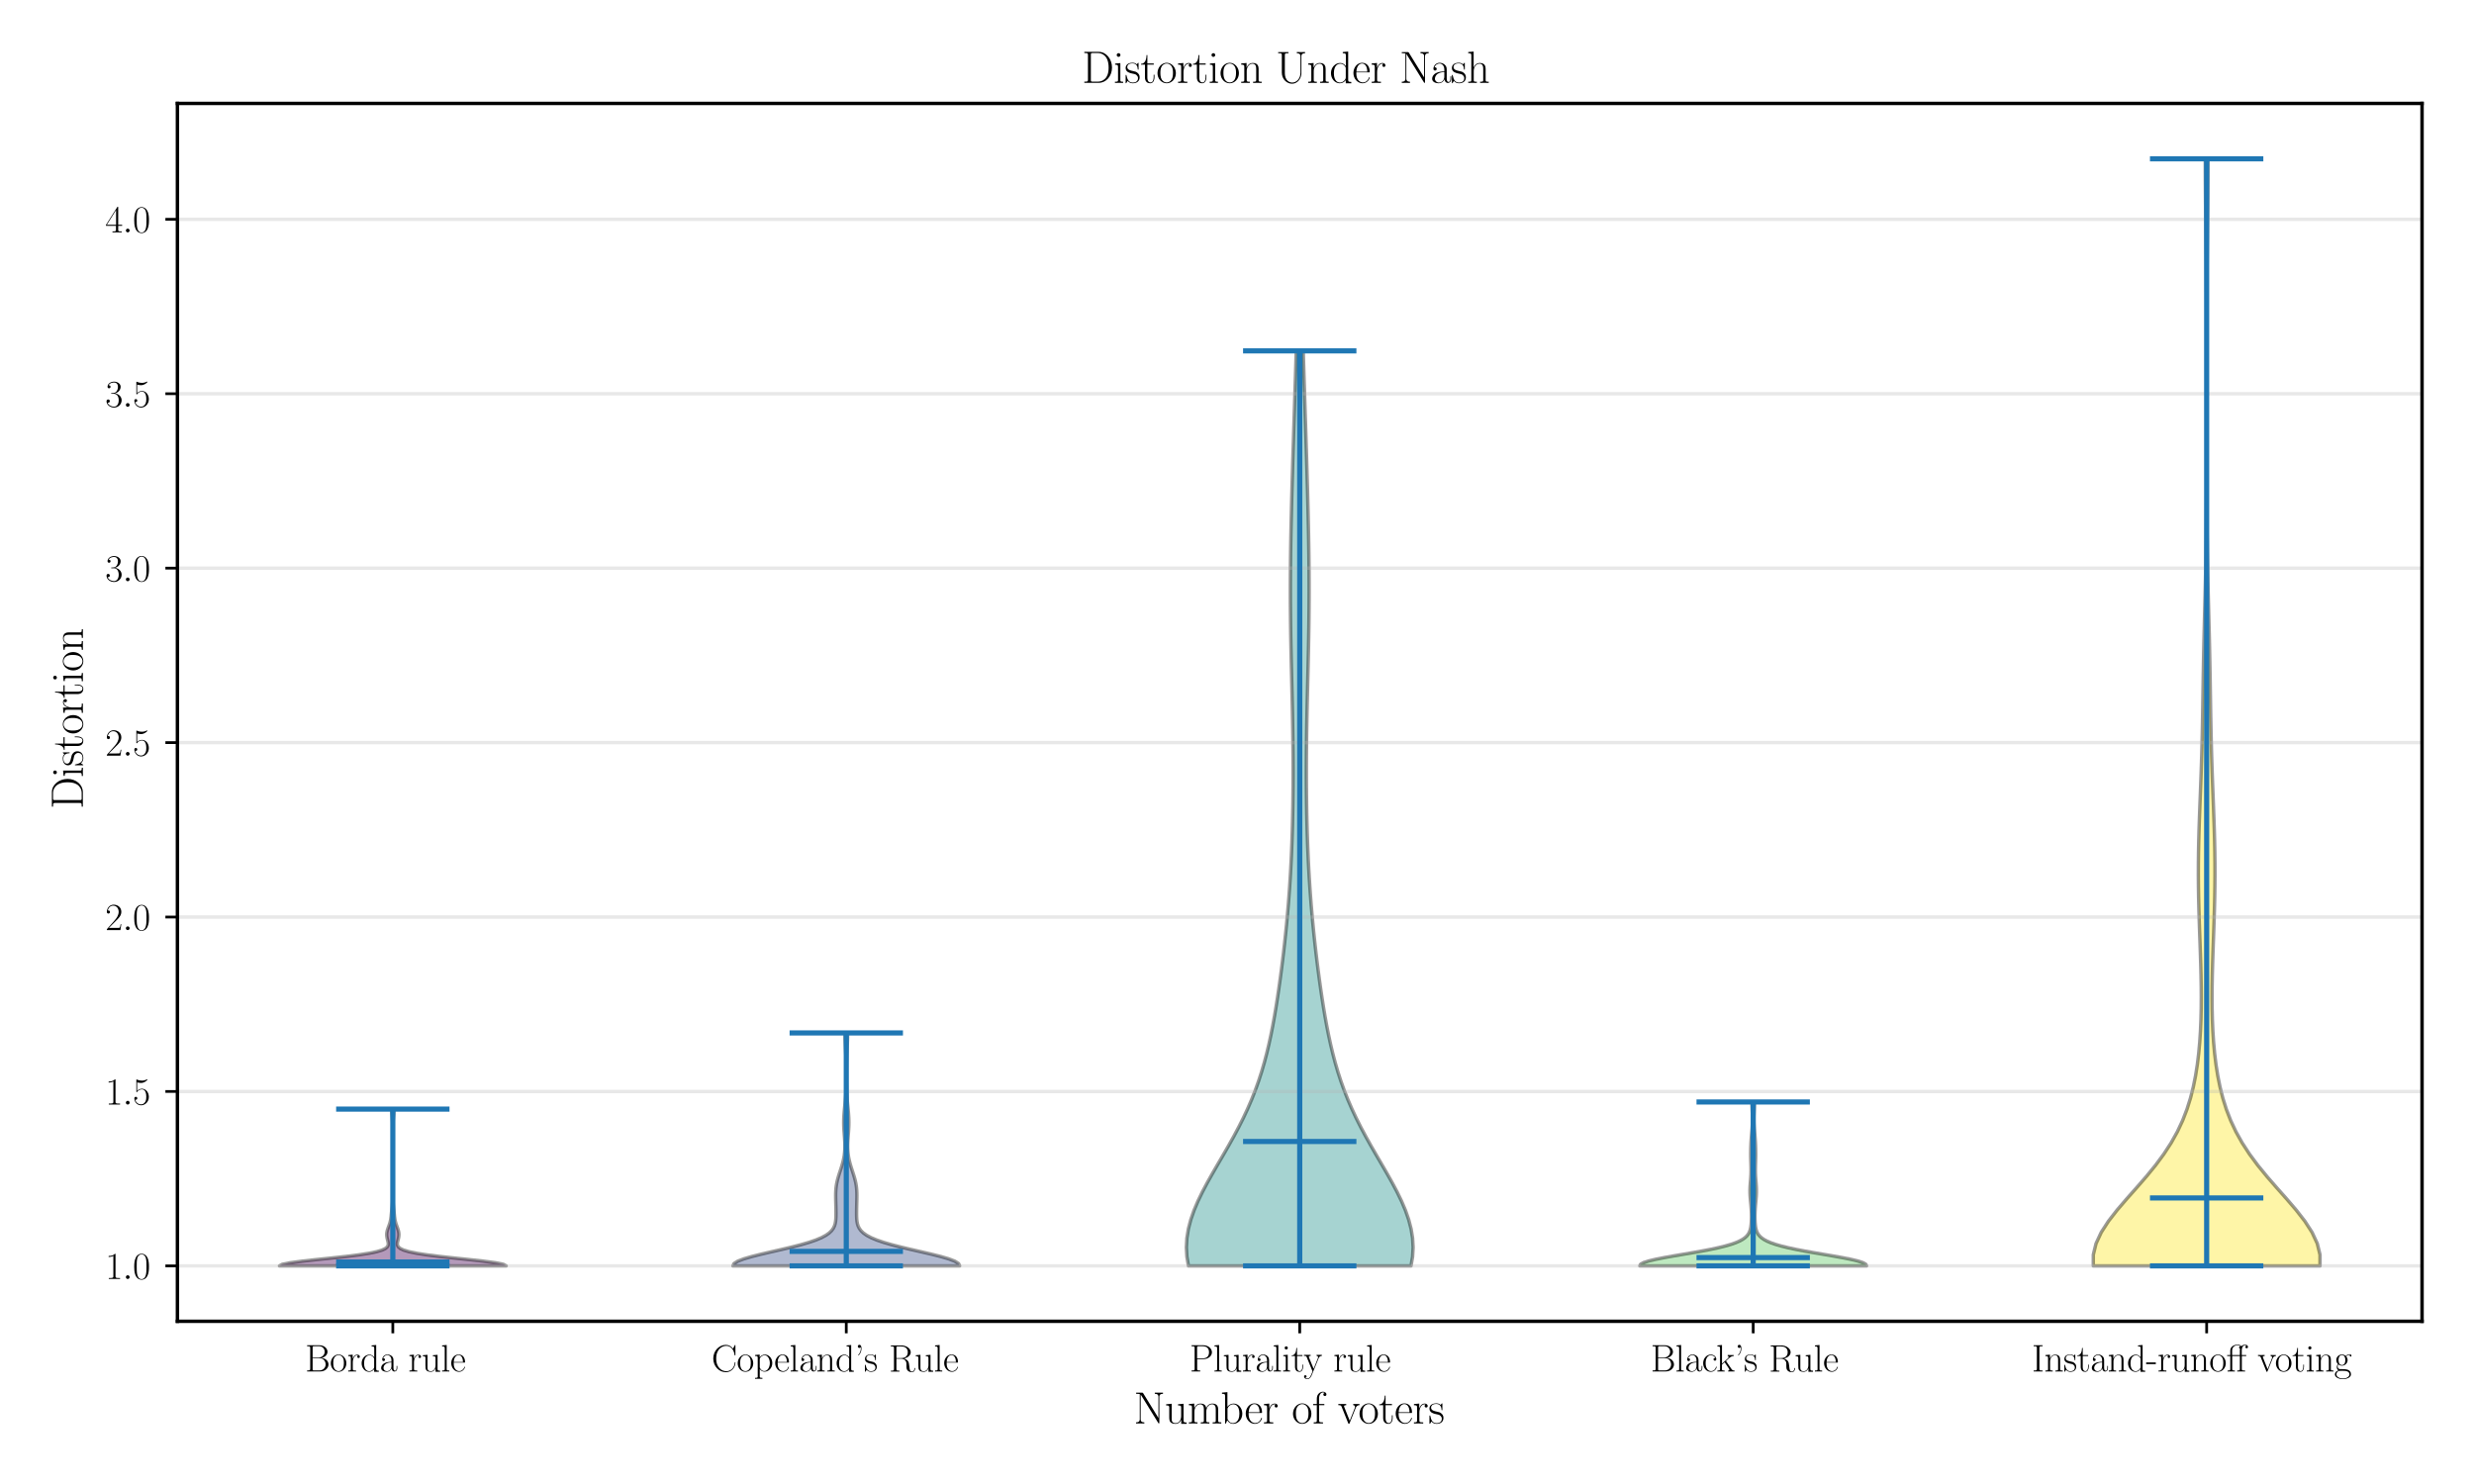 <?xml version="1.0" encoding="utf-8" standalone="no"?>
<!DOCTYPE svg PUBLIC "-//W3C//DTD SVG 1.1//EN"
  "http://www.w3.org/Graphics/SVG/1.1/DTD/svg11.dtd">
<svg xmlns:xlink="http://www.w3.org/1999/xlink" width="720pt" height="432pt" viewBox="0 0 720 432" xmlns="http://www.w3.org/2000/svg" version="1.1">
 <defs>
  <style type="text/css">*{stroke-linejoin: round; stroke-linecap: butt}</style>
 </defs>
 <g id="figure_1">
  <g id="patch_1">
   <path d="M 0 432 
L 720 432 
L 720 0 
L 0 0 
z
" style="fill: #ffffff"/>
  </g>
  <g id="axes_1">
   <g id="patch_2">
    <path d="M 51.635 384.626 
L 704.88 384.626 
L 704.88 30.114 
L 51.635 30.114 
z
" style="fill: #ffffff"/>
   </g>
   <g id="PolyCollection_1">
    <defs>
     <path id="m580eb8d265" d="M 147.313 -63.488 
L 81.328 -63.488 
L 82.137 -63.949 
L 84.446 -64.41 
L 87.932 -64.871 
L 92.133 -65.332 
L 96.558 -65.793 
L 100.767 -66.254 
L 104.444 -66.715 
L 107.416 -67.176 
L 109.643 -67.637 
L 111.186 -68.099 
L 112.162 -68.56 
L 112.707 -69.021 
L 112.952 -69.482 
L 113.004 -69.943 
L 112.945 -70.404 
L 112.836 -70.865 
L 112.718 -71.326 
L 112.619 -71.787 
L 112.557 -72.248 
L 112.543 -72.709 
L 112.581 -73.17 
L 112.668 -73.631 
L 112.797 -74.093 
L 112.955 -74.554 
L 113.126 -75.015 
L 113.294 -75.476 
L 113.446 -75.937 
L 113.573 -76.398 
L 113.674 -76.859 
L 113.75 -77.32 
L 113.809 -77.781 
L 113.857 -78.242 
L 113.902 -78.703 
L 113.949 -79.164 
L 113.999 -79.625 
L 114.052 -80.087 
L 114.106 -80.548 
L 114.156 -81.009 
L 114.2 -81.47 
L 114.236 -81.931 
L 114.264 -82.392 
L 114.285 -82.853 
L 114.299 -83.314 
L 114.308 -83.775 
L 114.314 -84.236 
L 114.317 -84.697 
L 114.319 -85.158 
L 114.32 -85.619 
L 114.32 -86.081 
L 114.32 -86.542 
L 114.32 -87.003 
L 114.32 -87.464 
L 114.32 -87.925 
L 114.32 -88.386 
L 114.321 -88.847 
L 114.321 -89.308 
L 114.321 -89.769 
L 114.321 -90.23 
L 114.321 -90.691 
L 114.321 -91.152 
L 114.321 -91.613 
L 114.321 -92.074 
L 114.321 -92.536 
L 114.321 -92.997 
L 114.321 -93.458 
L 114.321 -93.919 
L 114.321 -94.38 
L 114.321 -94.841 
L 114.321 -95.302 
L 114.321 -95.763 
L 114.321 -96.224 
L 114.321 -96.685 
L 114.321 -97.146 
L 114.321 -97.607 
L 114.321 -98.068 
L 114.321 -98.53 
L 114.321 -98.991 
L 114.32 -99.452 
L 114.32 -99.913 
L 114.32 -100.374 
L 114.32 -100.835 
L 114.32 -101.296 
L 114.32 -101.757 
L 114.319 -102.218 
L 114.318 -102.679 
L 114.315 -103.14 
L 114.311 -103.601 
L 114.303 -104.062 
L 114.291 -104.524 
L 114.273 -104.985 
L 114.247 -105.446 
L 114.214 -105.907 
L 114.174 -106.368 
L 114.128 -106.829 
L 114.08 -107.29 
L 114.034 -107.751 
L 113.996 -108.212 
L 113.971 -108.673 
L 113.962 -109.134 
L 114.679 -109.134 
L 114.679 -109.134 
L 114.67 -108.673 
L 114.645 -108.212 
L 114.607 -107.751 
L 114.561 -107.29 
L 114.513 -106.829 
L 114.467 -106.368 
L 114.427 -105.907 
L 114.394 -105.446 
L 114.368 -104.985 
L 114.35 -104.524 
L 114.338 -104.062 
L 114.33 -103.601 
L 114.326 -103.14 
L 114.323 -102.679 
L 114.322 -102.218 
L 114.321 -101.757 
L 114.321 -101.296 
L 114.321 -100.835 
L 114.321 -100.374 
L 114.321 -99.913 
L 114.321 -99.452 
L 114.321 -98.991 
L 114.321 -98.53 
L 114.321 -98.068 
L 114.321 -97.607 
L 114.321 -97.146 
L 114.321 -96.685 
L 114.321 -96.224 
L 114.321 -95.763 
L 114.321 -95.302 
L 114.321 -94.841 
L 114.321 -94.38 
L 114.321 -93.919 
L 114.321 -93.458 
L 114.321 -92.997 
L 114.321 -92.536 
L 114.321 -92.074 
L 114.321 -91.613 
L 114.321 -91.152 
L 114.321 -90.691 
L 114.321 -90.23 
L 114.321 -89.769 
L 114.321 -89.308 
L 114.321 -88.847 
L 114.321 -88.386 
L 114.321 -87.925 
L 114.321 -87.464 
L 114.321 -87.003 
L 114.321 -86.542 
L 114.321 -86.081 
L 114.321 -85.619 
L 114.322 -85.158 
L 114.324 -84.697 
L 114.327 -84.236 
L 114.333 -83.775 
L 114.342 -83.314 
L 114.356 -82.853 
L 114.377 -82.392 
L 114.405 -81.931 
L 114.441 -81.47 
L 114.485 -81.009 
L 114.535 -80.548 
L 114.589 -80.087 
L 114.642 -79.625 
L 114.692 -79.164 
L 114.739 -78.703 
L 114.784 -78.242 
L 114.832 -77.781 
L 114.891 -77.32 
L 114.967 -76.859 
L 115.068 -76.398 
L 115.195 -75.937 
L 115.347 -75.476 
L 115.515 -75.015 
L 115.686 -74.554 
L 115.844 -74.093 
L 115.973 -73.631 
L 116.06 -73.17 
L 116.098 -72.709 
L 116.084 -72.248 
L 116.022 -71.787 
L 115.923 -71.326 
L 115.805 -70.865 
L 115.696 -70.404 
L 115.637 -69.943 
L 115.689 -69.482 
L 115.934 -69.021 
L 116.479 -68.56 
L 117.455 -68.099 
L 118.998 -67.637 
L 121.225 -67.176 
L 124.197 -66.715 
L 127.874 -66.254 
L 132.083 -65.793 
L 136.508 -65.332 
L 140.709 -64.871 
L 144.195 -64.41 
L 146.504 -63.949 
L 147.313 -63.488 
z
" style="stroke: #000000; stroke-opacity: 0.4"/>
    </defs>
    <g clip-path="url(#p02faa53d56)">
     <use xlink:href="#m580eb8d265" x="0" y="432" style="fill: #440154; fill-opacity: 0.4; stroke: #000000; stroke-opacity: 0.4"/>
    </g>
   </g>
   <g id="PolyCollection_2">
    <defs>
     <path id="m4dfe9a4d74" d="M 279.281 -63.488 
L 213.297 -63.488 
L 213.606 -64.173 
L 214.694 -64.858 
L 216.473 -65.543 
L 218.811 -66.228 
L 221.545 -66.913 
L 224.498 -67.599 
L 227.497 -68.284 
L 230.39 -68.969 
L 233.059 -69.654 
L 235.418 -70.339 
L 237.423 -71.024 
L 239.062 -71.709 
L 240.351 -72.395 
L 241.327 -73.08 
L 242.035 -73.765 
L 242.527 -74.45 
L 242.853 -75.135 
L 243.058 -75.82 
L 243.179 -76.505 
L 243.244 -77.19 
L 243.276 -77.876 
L 243.286 -78.561 
L 243.286 -79.246 
L 243.278 -79.931 
L 243.265 -80.616 
L 243.249 -81.301 
L 243.231 -81.986 
L 243.214 -82.672 
L 243.2 -83.357 
L 243.196 -84.042 
L 243.206 -84.727 
L 243.236 -85.412 
L 243.291 -86.097 
L 243.375 -86.782 
L 243.49 -87.468 
L 243.634 -88.153 
L 243.807 -88.838 
L 244.002 -89.523 
L 244.215 -90.208 
L 244.437 -90.893 
L 244.661 -91.578 
L 244.88 -92.263 
L 245.086 -92.949 
L 245.275 -93.634 
L 245.441 -94.319 
L 245.582 -95.004 
L 245.696 -95.689 
L 245.781 -96.374 
L 245.84 -97.059 
L 245.872 -97.745 
L 245.88 -98.43 
L 245.868 -99.115 
L 245.839 -99.8 
L 245.797 -100.485 
L 245.747 -101.17 
L 245.694 -101.855 
L 245.643 -102.54 
L 245.597 -103.226 
L 245.562 -103.911 
L 245.54 -104.596 
L 245.533 -105.281 
L 245.541 -105.966 
L 245.566 -106.651 
L 245.604 -107.336 
L 245.655 -108.022 
L 245.715 -108.707 
L 245.78 -109.392 
L 245.848 -110.077 
L 245.916 -110.762 
L 245.98 -111.447 
L 246.039 -112.132 
L 246.091 -112.817 
L 246.136 -113.503 
L 246.173 -114.188 
L 246.203 -114.873 
L 246.227 -115.558 
L 246.245 -116.243 
L 246.258 -116.928 
L 246.266 -117.613 
L 246.272 -118.299 
L 246.274 -118.984 
L 246.273 -119.669 
L 246.27 -120.354 
L 246.264 -121.039 
L 246.254 -121.724 
L 246.241 -122.409 
L 246.223 -123.095 
L 246.201 -123.78 
L 246.175 -124.465 
L 246.144 -125.15 
L 246.11 -125.835 
L 246.073 -126.52 
L 246.034 -127.205 
L 245.996 -127.89 
L 245.961 -128.576 
L 245.931 -129.261 
L 245.908 -129.946 
L 245.893 -130.631 
L 245.888 -131.316 
L 246.69 -131.316 
L 246.69 -131.316 
L 246.685 -130.631 
L 246.671 -129.946 
L 246.647 -129.261 
L 246.617 -128.576 
L 246.582 -127.89 
L 246.544 -127.205 
L 246.506 -126.52 
L 246.468 -125.835 
L 246.434 -125.15 
L 246.403 -124.465 
L 246.377 -123.78 
L 246.355 -123.095 
L 246.338 -122.409 
L 246.324 -121.724 
L 246.315 -121.039 
L 246.308 -120.354 
L 246.305 -119.669 
L 246.304 -118.984 
L 246.307 -118.299 
L 246.312 -117.613 
L 246.32 -116.928 
L 246.333 -116.243 
L 246.351 -115.558 
L 246.375 -114.873 
L 246.405 -114.188 
L 246.442 -113.503 
L 246.487 -112.817 
L 246.539 -112.132 
L 246.598 -111.447 
L 246.662 -110.762 
L 246.73 -110.077 
L 246.798 -109.392 
L 246.863 -108.707 
L 246.923 -108.022 
L 246.974 -107.336 
L 247.013 -106.651 
L 247.037 -105.966 
L 247.046 -105.281 
L 247.038 -104.596 
L 247.016 -103.911 
L 246.981 -103.226 
L 246.935 -102.54 
L 246.884 -101.855 
L 246.831 -101.17 
L 246.781 -100.485 
L 246.74 -99.8 
L 246.71 -99.115 
L 246.698 -98.43 
L 246.707 -97.745 
L 246.739 -97.059 
L 246.797 -96.374 
L 246.882 -95.689 
L 246.996 -95.004 
L 247.137 -94.319 
L 247.303 -93.634 
L 247.492 -92.949 
L 247.699 -92.263 
L 247.917 -91.578 
L 248.142 -90.893 
L 248.364 -90.208 
L 248.576 -89.523 
L 248.771 -88.838 
L 248.944 -88.153 
L 249.088 -87.468 
L 249.203 -86.782 
L 249.287 -86.097 
L 249.342 -85.412 
L 249.372 -84.727 
L 249.382 -84.042 
L 249.378 -83.357 
L 249.365 -82.672 
L 249.347 -81.986 
L 249.329 -81.301 
L 249.313 -80.616 
L 249.3 -79.931 
L 249.293 -79.246 
L 249.292 -78.561 
L 249.303 -77.876 
L 249.334 -77.19 
L 249.399 -76.505 
L 249.52 -75.82 
L 249.725 -75.135 
L 250.051 -74.45 
L 250.544 -73.765 
L 251.252 -73.08 
L 252.227 -72.395 
L 253.516 -71.709 
L 255.155 -71.024 
L 257.16 -70.339 
L 259.52 -69.654 
L 262.188 -68.969 
L 265.081 -68.284 
L 268.08 -67.599 
L 271.033 -66.913 
L 273.767 -66.228 
L 276.105 -65.543 
L 277.885 -64.858 
L 278.972 -64.173 
L 279.281 -63.488 
z
" style="stroke: #000000; stroke-opacity: 0.4"/>
    </defs>
    <g clip-path="url(#p02faa53d56)">
     <use xlink:href="#m4dfe9a4d74" x="0" y="432" style="fill: #3b528b; fill-opacity: 0.4; stroke: #000000; stroke-opacity: 0.4"/>
    </g>
   </g>
   <g id="PolyCollection_3">
    <defs>
     <path id="m114e22f7f2" d="M 410.642 -63.488 
L 345.873 -63.488 
L 345.418 -66.178 
L 345.266 -68.869 
L 345.413 -71.559 
L 345.847 -74.25 
L 346.546 -76.94 
L 347.481 -79.631 
L 348.618 -82.322 
L 349.92 -85.012 
L 351.347 -87.703 
L 352.858 -90.393 
L 354.417 -93.084 
L 355.986 -95.774 
L 357.537 -98.465 
L 359.041 -101.155 
L 360.478 -103.846 
L 361.833 -106.536 
L 363.094 -109.227 
L 364.257 -111.917 
L 365.32 -114.608 
L 366.285 -117.298 
L 367.158 -119.989 
L 367.944 -122.68 
L 368.654 -125.37 
L 369.295 -128.061 
L 369.877 -130.751 
L 370.408 -133.442 
L 370.897 -136.132 
L 371.35 -138.823 
L 371.774 -141.513 
L 372.172 -144.204 
L 372.549 -146.894 
L 372.906 -149.585 
L 373.245 -152.275 
L 373.567 -154.966 
L 373.871 -157.657 
L 374.158 -160.347 
L 374.427 -163.038 
L 374.677 -165.728 
L 374.908 -168.419 
L 375.12 -171.109 
L 375.312 -173.8 
L 375.485 -176.49 
L 375.639 -179.181 
L 375.775 -181.871 
L 375.894 -184.562 
L 375.996 -187.252 
L 376.082 -189.943 
L 376.154 -192.633 
L 376.212 -195.324 
L 376.258 -198.015 
L 376.291 -200.705 
L 376.312 -203.396 
L 376.323 -206.086 
L 376.322 -208.777 
L 376.312 -211.467 
L 376.291 -214.158 
L 376.262 -216.848 
L 376.223 -219.539 
L 376.178 -222.229 
L 376.125 -224.92 
L 376.067 -227.61 
L 376.006 -230.301 
L 375.942 -232.991 
L 375.877 -235.682 
L 375.814 -238.373 
L 375.754 -241.063 
L 375.698 -243.754 
L 375.648 -246.444 
L 375.606 -249.135 
L 375.571 -251.825 
L 375.546 -254.516 
L 375.53 -257.206 
L 375.525 -259.897 
L 375.529 -262.587 
L 375.542 -265.278 
L 375.565 -267.968 
L 375.596 -270.659 
L 375.635 -273.35 
L 375.681 -276.04 
L 375.733 -278.731 
L 375.792 -281.421 
L 375.855 -284.112 
L 375.922 -286.802 
L 375.994 -289.493 
L 376.068 -292.183 
L 376.146 -294.874 
L 376.225 -297.564 
L 376.307 -300.255 
L 376.39 -302.945 
L 376.475 -305.636 
L 376.56 -308.326 
L 376.646 -311.017 
L 376.733 -313.708 
L 376.819 -316.398 
L 376.905 -319.089 
L 376.991 -321.779 
L 377.076 -324.47 
L 377.159 -327.16 
L 377.241 -329.851 
L 379.274 -329.851 
L 379.274 -329.851 
L 379.356 -327.16 
L 379.44 -324.47 
L 379.524 -321.779 
L 379.61 -319.089 
L 379.696 -316.398 
L 379.783 -313.708 
L 379.869 -311.017 
L 379.955 -308.326 
L 380.041 -305.636 
L 380.125 -302.945 
L 380.208 -300.255 
L 380.29 -297.564 
L 380.37 -294.874 
L 380.447 -292.183 
L 380.522 -289.493 
L 380.593 -286.802 
L 380.661 -284.112 
L 380.724 -281.421 
L 380.782 -278.731 
L 380.835 -276.04 
L 380.881 -273.35 
L 380.92 -270.659 
L 380.951 -267.968 
L 380.973 -265.278 
L 380.987 -262.587 
L 380.991 -259.897 
L 380.985 -257.206 
L 380.969 -254.516 
L 380.944 -251.825 
L 380.91 -249.135 
L 380.867 -246.444 
L 380.817 -243.754 
L 380.762 -241.063 
L 380.701 -238.373 
L 380.638 -235.682 
L 380.573 -232.991 
L 380.51 -230.301 
L 380.448 -227.61 
L 380.39 -224.92 
L 380.338 -222.229 
L 380.292 -219.539 
L 380.254 -216.848 
L 380.224 -214.158 
L 380.204 -211.467 
L 380.193 -208.777 
L 380.193 -206.086 
L 380.203 -203.396 
L 380.225 -200.705 
L 380.258 -198.015 
L 380.303 -195.324 
L 380.361 -192.633 
L 380.433 -189.943 
L 380.52 -187.252 
L 380.622 -184.562 
L 380.74 -181.871 
L 380.876 -179.181 
L 381.03 -176.49 
L 381.203 -173.8 
L 381.396 -171.109 
L 381.607 -168.419 
L 381.838 -165.728 
L 382.089 -163.038 
L 382.357 -160.347 
L 382.644 -157.657 
L 382.949 -154.966 
L 383.271 -152.275 
L 383.61 -149.585 
L 383.967 -146.894 
L 384.343 -144.204 
L 384.742 -141.513 
L 385.165 -138.823 
L 385.618 -136.132 
L 386.107 -133.442 
L 386.639 -130.751 
L 387.221 -128.061 
L 387.862 -125.37 
L 388.571 -122.68 
L 389.358 -119.989 
L 390.23 -117.298 
L 391.195 -114.608 
L 392.258 -111.917 
L 393.421 -109.227 
L 394.683 -106.536 
L 396.037 -103.846 
L 397.475 -101.155 
L 398.979 -98.465 
L 400.529 -95.774 
L 402.099 -93.084 
L 403.657 -90.393 
L 405.169 -87.703 
L 406.595 -85.012 
L 407.897 -82.322 
L 409.035 -79.631 
L 409.97 -76.94 
L 410.669 -74.25 
L 411.102 -71.559 
L 411.25 -68.869 
L 411.098 -66.178 
L 410.642 -63.488 
z
" style="stroke: #000000; stroke-opacity: 0.4"/>
    </defs>
    <g clip-path="url(#p02faa53d56)">
     <use xlink:href="#m114e22f7f2" x="0" y="432" style="fill: #21918c; fill-opacity: 0.4; stroke: #000000; stroke-opacity: 0.4"/>
    </g>
   </g>
   <g id="PolyCollection_4">
    <defs>
     <path id="m4f2ed553b0" d="M 543.218 -63.488 
L 477.234 -63.488 
L 477.441 -63.97 
L 478.326 -64.452 
L 479.83 -64.934 
L 481.856 -65.416 
L 484.283 -65.898 
L 486.974 -66.38 
L 489.792 -66.862 
L 492.609 -67.344 
L 495.315 -67.826 
L 497.825 -68.308 
L 500.081 -68.79 
L 502.05 -69.272 
L 503.724 -69.754 
L 505.11 -70.235 
L 506.232 -70.717 
L 507.12 -71.199 
L 507.809 -71.681 
L 508.333 -72.163 
L 508.725 -72.645 
L 509.014 -73.127 
L 509.224 -73.609 
L 509.376 -74.091 
L 509.485 -74.573 
L 509.563 -75.055 
L 509.619 -75.537 
L 509.659 -76.019 
L 509.687 -76.501 
L 509.706 -76.983 
L 509.716 -77.465 
L 509.719 -77.947 
L 509.714 -78.429 
L 509.702 -78.911 
L 509.683 -79.393 
L 509.656 -79.875 
L 509.624 -80.357 
L 509.586 -80.839 
L 509.545 -81.321 
L 509.501 -81.803 
L 509.456 -82.285 
L 509.413 -82.767 
L 509.373 -83.249 
L 509.338 -83.731 
L 509.311 -84.213 
L 509.292 -84.695 
L 509.283 -85.177 
L 509.285 -85.659 
L 509.298 -86.141 
L 509.319 -86.623 
L 509.349 -87.105 
L 509.385 -87.587 
L 509.424 -88.069 
L 509.463 -88.551 
L 509.5 -89.033 
L 509.532 -89.515 
L 509.557 -89.997 
L 509.575 -90.479 
L 509.585 -90.961 
L 509.587 -91.443 
L 509.582 -91.925 
L 509.573 -92.407 
L 509.56 -92.888 
L 509.545 -93.37 
L 509.53 -93.852 
L 509.517 -94.334 
L 509.506 -94.816 
L 509.497 -95.298 
L 509.493 -95.78 
L 509.492 -96.262 
L 509.495 -96.744 
L 509.502 -97.226 
L 509.513 -97.708 
L 509.528 -98.19 
L 509.546 -98.672 
L 509.569 -99.154 
L 509.595 -99.636 
L 509.625 -100.118 
L 509.659 -100.6 
L 509.697 -101.082 
L 509.737 -101.564 
L 509.779 -102.046 
L 509.821 -102.528 
L 509.863 -103.01 
L 509.902 -103.492 
L 509.937 -103.974 
L 509.967 -104.456 
L 509.991 -104.938 
L 510.007 -105.42 
L 510.015 -105.902 
L 510.015 -106.384 
L 510.007 -106.866 
L 509.993 -107.348 
L 509.974 -107.83 
L 509.952 -108.312 
L 509.928 -108.794 
L 509.904 -109.276 
L 509.884 -109.758 
L 509.868 -110.24 
L 509.858 -110.722 
L 509.855 -111.204 
L 510.597 -111.204 
L 510.597 -111.204 
L 510.595 -110.722 
L 510.585 -110.24 
L 510.569 -109.758 
L 510.548 -109.276 
L 510.525 -108.794 
L 510.501 -108.312 
L 510.478 -107.83 
L 510.459 -107.348 
L 510.445 -106.866 
L 510.438 -106.384 
L 510.438 -105.902 
L 510.446 -105.42 
L 510.462 -104.938 
L 510.485 -104.456 
L 510.515 -103.974 
L 510.551 -103.492 
L 510.59 -103.01 
L 510.631 -102.528 
L 510.674 -102.046 
L 510.716 -101.564 
L 510.756 -101.082 
L 510.793 -100.6 
L 510.827 -100.118 
L 510.858 -99.636 
L 510.884 -99.154 
L 510.906 -98.672 
L 510.925 -98.19 
L 510.939 -97.708 
L 510.95 -97.226 
L 510.957 -96.744 
L 510.96 -96.262 
L 510.96 -95.78 
L 510.955 -95.298 
L 510.947 -94.816 
L 510.936 -94.334 
L 510.922 -93.852 
L 510.908 -93.37 
L 510.893 -92.888 
L 510.88 -92.407 
L 510.87 -91.925 
L 510.866 -91.443 
L 510.868 -90.961 
L 510.878 -90.479 
L 510.895 -89.997 
L 510.921 -89.515 
L 510.953 -89.033 
L 510.99 -88.551 
L 511.029 -88.069 
L 511.068 -87.587 
L 511.103 -87.105 
L 511.133 -86.623 
L 511.155 -86.141 
L 511.167 -85.659 
L 511.169 -85.177 
L 511.161 -84.695 
L 511.142 -84.213 
L 511.115 -83.731 
L 511.08 -83.249 
L 511.04 -82.767 
L 510.997 -82.285 
L 510.952 -81.803 
L 510.908 -81.321 
L 510.866 -80.839 
L 510.829 -80.357 
L 510.796 -79.875 
L 510.77 -79.393 
L 510.751 -78.911 
L 510.738 -78.429 
L 510.734 -77.947 
L 510.736 -77.465 
L 510.747 -76.983 
L 510.765 -76.501 
L 510.793 -76.019 
L 510.834 -75.537 
L 510.89 -75.055 
L 510.968 -74.573 
L 511.077 -74.091 
L 511.228 -73.609 
L 511.439 -73.127 
L 511.728 -72.645 
L 512.12 -72.163 
L 512.644 -71.681 
L 513.332 -71.199 
L 514.22 -70.717 
L 515.342 -70.235 
L 516.729 -69.754 
L 518.402 -69.272 
L 520.372 -68.79 
L 522.628 -68.308 
L 525.138 -67.826 
L 527.844 -67.344 
L 530.661 -66.862 
L 533.478 -66.38 
L 536.17 -65.898 
L 538.596 -65.416 
L 540.623 -64.934 
L 542.127 -64.452 
L 543.012 -63.97 
L 543.218 -63.488 
z
" style="stroke: #000000; stroke-opacity: 0.4"/>
    </defs>
    <g clip-path="url(#p02faa53d56)">
     <use xlink:href="#m4f2ed553b0" x="0" y="432" style="fill: #5ec962; fill-opacity: 0.4; stroke: #000000; stroke-opacity: 0.4"/>
    </g>
   </g>
   <g id="PolyCollection_5">
    <defs>
     <path id="mbd3ea037a6" d="M 675.187 -63.488 
L 609.203 -63.488 
L 609.205 -66.743 
L 610.001 -69.999 
L 611.514 -73.254 
L 613.617 -76.509 
L 616.151 -79.765 
L 618.944 -83.02 
L 621.828 -86.276 
L 624.657 -89.531 
L 627.317 -92.786 
L 629.73 -96.042 
L 631.852 -99.297 
L 633.671 -102.553 
L 635.197 -105.808 
L 636.456 -109.063 
L 637.48 -112.319 
L 638.303 -115.574 
L 638.959 -118.829 
L 639.475 -122.085 
L 639.873 -125.34 
L 640.172 -128.596 
L 640.386 -131.851 
L 640.526 -135.106 
L 640.604 -138.362 
L 640.627 -141.617 
L 640.605 -144.873 
L 640.547 -148.128 
L 640.462 -151.383 
L 640.357 -154.639 
L 640.243 -157.894 
L 640.127 -161.15 
L 640.017 -164.405 
L 639.921 -167.66 
L 639.844 -170.916 
L 639.793 -174.171 
L 639.77 -177.427 
L 639.778 -180.682 
L 639.816 -183.937 
L 639.882 -187.193 
L 639.972 -190.448 
L 640.081 -193.704 
L 640.202 -196.959 
L 640.329 -200.214 
L 640.456 -203.47 
L 640.576 -206.725 
L 640.686 -209.981 
L 640.783 -213.236 
L 640.867 -216.491 
L 640.939 -219.747 
L 641 -223.002 
L 641.054 -226.257 
L 641.104 -229.513 
L 641.155 -232.768 
L 641.209 -236.024 
L 641.269 -239.279 
L 641.335 -242.534 
L 641.408 -245.79 
L 641.487 -249.045 
L 641.569 -252.301 
L 641.653 -255.556 
L 641.735 -258.811 
L 641.813 -262.067 
L 641.885 -265.322 
L 641.949 -268.578 
L 642.004 -271.833 
L 642.051 -275.088 
L 642.089 -278.344 
L 642.118 -281.599 
L 642.141 -284.855 
L 642.158 -288.11 
L 642.17 -291.365 
L 642.179 -294.621 
L 642.185 -297.876 
L 642.189 -301.132 
L 642.191 -304.387 
L 642.193 -307.642 
L 642.193 -310.898 
L 642.194 -314.153 
L 642.193 -317.409 
L 642.193 -320.664 
L 642.192 -323.919 
L 642.19 -327.175 
L 642.187 -330.43 
L 642.182 -333.685 
L 642.175 -336.941 
L 642.166 -340.196 
L 642.153 -343.452 
L 642.137 -346.707 
L 642.116 -349.962 
L 642.09 -353.218 
L 642.059 -356.473 
L 642.024 -359.729 
L 641.985 -362.984 
L 641.945 -366.239 
L 641.905 -369.495 
L 641.867 -372.75 
L 641.835 -376.006 
L 641.81 -379.261 
L 641.794 -382.516 
L 641.788 -385.772 
L 642.601 -385.772 
L 642.601 -385.772 
L 642.596 -382.516 
L 642.58 -379.261 
L 642.555 -376.006 
L 642.522 -372.75 
L 642.485 -369.495 
L 642.445 -366.239 
L 642.405 -362.984 
L 642.366 -359.729 
L 642.331 -356.473 
L 642.3 -353.218 
L 642.274 -349.962 
L 642.253 -346.707 
L 642.236 -343.452 
L 642.224 -340.196 
L 642.214 -336.941 
L 642.208 -333.685 
L 642.203 -330.43 
L 642.2 -327.175 
L 642.198 -323.919 
L 642.197 -320.664 
L 642.196 -317.409 
L 642.196 -314.153 
L 642.197 -310.898 
L 642.197 -307.642 
L 642.199 -304.387 
L 642.201 -301.132 
L 642.205 -297.876 
L 642.211 -294.621 
L 642.22 -291.365 
L 642.232 -288.11 
L 642.249 -284.855 
L 642.271 -281.599 
L 642.301 -278.344 
L 642.339 -275.088 
L 642.385 -271.833 
L 642.441 -268.578 
L 642.505 -265.322 
L 642.577 -262.067 
L 642.655 -258.811 
L 642.737 -255.556 
L 642.821 -252.301 
L 642.903 -249.045 
L 642.982 -245.79 
L 643.055 -242.534 
L 643.121 -239.279 
L 643.181 -236.024 
L 643.235 -232.768 
L 643.285 -229.513 
L 643.336 -226.257 
L 643.39 -223.002 
L 643.451 -219.747 
L 643.523 -216.491 
L 643.607 -213.236 
L 643.704 -209.981 
L 643.814 -206.725 
L 643.934 -203.47 
L 644.061 -200.214 
L 644.188 -196.959 
L 644.309 -193.704 
L 644.418 -190.448 
L 644.508 -187.193 
L 644.574 -183.937 
L 644.612 -180.682 
L 644.62 -177.427 
L 644.597 -174.171 
L 644.545 -170.916 
L 644.469 -167.66 
L 644.373 -164.405 
L 644.263 -161.15 
L 644.147 -157.894 
L 644.032 -154.639 
L 643.928 -151.383 
L 643.843 -148.128 
L 643.785 -144.873 
L 643.763 -141.617 
L 643.786 -138.362 
L 643.863 -135.106 
L 644.004 -131.851 
L 644.218 -128.596 
L 644.517 -125.34 
L 644.915 -122.085 
L 645.431 -118.829 
L 646.086 -115.574 
L 646.91 -112.319 
L 647.934 -109.063 
L 649.192 -105.808 
L 650.718 -102.553 
L 652.537 -99.297 
L 654.66 -96.042 
L 657.072 -92.786 
L 659.733 -89.531 
L 662.562 -86.276 
L 665.446 -83.02 
L 668.239 -79.765 
L 670.773 -76.509 
L 672.876 -73.254 
L 674.389 -69.999 
L 675.185 -66.743 
L 675.187 -63.488 
z
" style="stroke: #000000; stroke-opacity: 0.4"/>
    </defs>
    <g clip-path="url(#p02faa53d56)">
     <use xlink:href="#mbd3ea037a6" x="0" y="432" style="fill: #fde725; fill-opacity: 0.4; stroke: #000000; stroke-opacity: 0.4"/>
    </g>
   </g>
   <g id="matplotlib.axis_1">
    <g id="xtick_1">
     <g id="line2d_1">
      <defs>
       <path id="m2cabca8b78" d="M 0 0 
L 0 3.5 
" style="stroke: #000000; stroke-width: 0.8"/>
      </defs>
      <g>
       <use xlink:href="#m2cabca8b78" x="114.321" y="384.626" style="stroke: #000000; stroke-width: 0.8"/>
      </g>
     </g>
     <g id="text_1">
      <!-- Borda rule -->
      <g transform="translate(88.795 399.237) scale(0.11 -0.11)">
       <defs>
        <path id="CMR17-42" d="M 333 4352 
L 333 4186 
C 774 4186 845 4186 845 3900 
L 845 452 
C 845 166 774 166 333 166 
L 333 0 
L 2534 0 
C 3354 0 3885 583 3885 1164 
C 3885 1741 3360 2233 2675 2233 
C 3290 2356 3718 2771 3718 3264 
C 3718 3802 3194 4352 2368 4352 
L 333 4352 
z
M 1248 2304 
L 1248 3937 
C 1248 4155 1261 4186 1517 4186 
L 2336 4186 
C 2970 4186 3251 3674 3251 3277 
C 3251 2791 2861 2304 2170 2304 
L 1248 2304 
z
M 1517 166 
C 1261 166 1248 197 1248 413 
L 1248 2202 
L 2432 2202 
C 3091 2202 3411 1625 3411 1162 
C 3411 699 3046 166 2349 166 
L 1517 166 
z
" transform="scale(0.016)"/>
        <path id="CMR17-6f" d="M 2758 1356 
C 2758 2176 2163 2816 1466 2816 
C 768 2816 173 2176 173 1356 
C 173 551 768 -64 1466 -64 
C 2163 -64 2758 551 2758 1356 
z
M 1466 51 
C 1165 51 909 230 762 480 
C 602 767 582 1126 582 1408 
C 582 1677 595 2010 762 2298 
C 890 2509 1139 2714 1466 2714 
C 1754 2714 1997 2554 2150 2330 
C 2349 2029 2349 1607 2349 1408 
C 2349 1158 2336 775 2163 467 
C 1984 173 1709 51 1466 51 
z
" transform="scale(0.016)"/>
        <path id="CMR17-72" d="M 960 1497 
C 960 2112 1222 2688 1702 2688 
C 1747 2688 1792 2682 1837 2662 
C 1837 2662 1696 2617 1696 2452 
C 1696 2298 1818 2234 1914 2234 
C 1990 2234 2131 2279 2131 2458 
C 2131 2663 1926 2790 1709 2790 
C 1222 2790 1011 2317 947 2093 
L 941 2093 
L 941 2790 
L 198 2720 
L 198 2554 
C 576 2554 634 2515 634 2208 
L 634 428 
C 634 184 608 153 198 153 
L 198 -13 
C 352 0 646 0 813 0 
C 998 0 1325 0 1498 -13 
L 1498 153 
C 1037 153 960 153 960 440 
L 960 1497 
z
" transform="scale(0.016)"/>
        <path id="CMR17-64" d="M 1869 4326 
L 1869 4160 
C 2246 4160 2304 4122 2304 3820 
L 2304 2345 
C 2278 2377 2016 2790 1498 2790 
C 845 2790 211 2208 211 1364 
C 211 525 806 -64 1434 -64 
C 1978 -64 2259 337 2291 380 
L 2291 -63 
L 3066 -63 
L 3066 128 
C 2688 128 2630 166 2630 473 
L 2630 4396 
L 1869 4326 
z
M 2291 755 
C 2291 563 2176 390 2029 262 
C 1811 70 1594 38 1472 38 
C 1286 38 621 134 621 1356 
C 621 2612 1363 2688 1530 2688 
C 1824 2688 2061 2522 2208 2291 
C 2291 2157 2291 2138 2291 2023 
L 2291 755 
z
" transform="scale(0.016)"/>
        <path id="CMR17-61" d="M 2304 1653 
C 2304 2072 2304 2294 2035 2543 
C 1798 2752 1523 2816 1306 2816 
C 800 2816 435 2407 435 1971 
C 435 1728 627 1728 666 1728 
C 749 1728 896 1778 896 1954 
C 896 2112 774 2181 666 2181 
C 640 2181 608 2174 589 2168 
C 723 2592 1069 2714 1293 2714 
C 1613 2714 1965 2429 1965 1885 
L 1965 1600 
C 1587 1600 1133 1549 774 1357 
C 371 1133 256 813 256 570 
C 256 77 832 -64 1171 -64 
C 1523 -64 1850 139 1990 511 
C 2003 233 2182 -18 2464 -18 
C 2598 -18 2938 70 2938 567 
L 2938 920 
L 2822 920 
L 2822 562 
C 2822 178 2650 128 2566 128 
C 2304 128 2304 458 2304 738 
L 2304 1653 
z
M 1965 870 
C 1965 317 1568 38 1216 38 
C 896 38 646 275 646 570 
C 646 761 730 1100 1101 1305 
C 1408 1478 1760 1504 1965 1504 
L 1965 870 
z
" transform="scale(0.016)"/>
        <path id="CMR17-75" d="M 1882 2693 
L 1882 2528 
C 2259 2528 2317 2489 2317 2186 
L 2317 1032 
C 2317 500 2029 38 1555 38 
C 1030 38 986 348 986 678 
L 986 2763 
L 211 2693 
L 211 2528 
C 467 2528 640 2528 646 2274 
L 646 1058 
C 646 633 646 361 813 183 
C 896 101 1056 -64 1517 -64 
C 2061 -64 2272 377 2323 506 
L 2330 506 
L 2330 -63 
L 3091 -63 
L 3091 128 
C 2714 128 2656 166 2656 473 
L 2656 2763 
L 1882 2693 
z
" transform="scale(0.016)"/>
        <path id="CMR17-6c" d="M 979 4396 
L 218 4326 
L 218 4160 
C 595 4160 653 4122 653 3817 
L 653 426 
C 653 184 627 153 218 153 
L 218 -13 
C 371 0 653 0 813 0 
C 979 0 1261 0 1414 -13 
L 1414 153 
C 1005 153 979 178 979 426 
L 979 4396 
z
" transform="scale(0.016)"/>
        <path id="CMR17-65" d="M 2438 1472 
C 2464 1498 2464 1511 2464 1576 
C 2464 2238 2118 2816 1389 2816 
C 710 2816 173 2169 173 1383 
C 173 551 781 -64 1459 -64 
C 2176 -64 2458 607 2458 740 
C 2458 784 2419 784 2406 784 
C 2362 784 2355 771 2330 696 
C 2189 265 1837 51 1504 51 
C 1229 51 954 203 781 480 
C 582 803 582 1176 582 1472 
L 2438 1472 
z
M 589 1568 
C 634 2505 1126 2714 1382 2714 
C 1818 2714 2112 2297 2118 1568 
L 589 1568 
z
" transform="scale(0.016)"/>
       </defs>
       <use xlink:href="#CMR17-42" transform="scale(0.996)"/>
       <use xlink:href="#CMR17-6f" transform="translate(65.189 0) scale(0.996)"/>
       <use xlink:href="#CMR17-72" transform="translate(110.879 0) scale(0.996)"/>
       <use xlink:href="#CMR17-64" transform="translate(146.16 0) scale(0.996)"/>
       <use xlink:href="#CMR17-61" transform="translate(197.055 0) scale(0.996)"/>
       <use xlink:href="#CMR17-72" transform="translate(272.822 0) scale(0.996)"/>
       <use xlink:href="#CMR17-75" transform="translate(308.103 0) scale(0.996)"/>
       <use xlink:href="#CMR17-6c" transform="translate(358.998 0) scale(0.996)"/>
       <use xlink:href="#CMR17-65" transform="translate(383.869 0) scale(0.996)"/>
      </g>
     </g>
    </g>
    <g id="xtick_2">
     <g id="line2d_2">
      <g>
       <use xlink:href="#m2cabca8b78" x="246.289" y="384.626" style="stroke: #000000; stroke-width: 0.8"/>
      </g>
     </g>
     <g id="text_2">
      <!-- Copeland's Rule -->
      <g transform="translate(207.065 399.237) scale(0.11 -0.11)">
       <defs>
        <path id="CMR17-43" d="M 3974 4289 
C 3974 4403 3968 4410 3930 4410 
C 3904 4410 3898 4403 3853 4327 
L 3571 3792 
C 3258 4187 2874 4416 2381 4416 
C 1286 4416 294 3456 294 2148 
C 294 826 1286 -128 2387 -128 
C 3366 -128 3974 730 3974 1461 
C 3974 1524 3974 1550 3917 1550 
C 3866 1550 3866 1531 3859 1474 
C 3808 585 3168 38 2477 38 
C 1824 38 781 495 781 2147 
C 781 3805 1843 4250 2464 4250 
C 3187 4250 3712 3628 3834 2745 
C 3846 2668 3846 2655 3904 2655 
C 3974 2655 3974 2668 3974 2783 
L 3974 4289 
z
" transform="scale(0.016)"/>
        <path id="CMR17-70" d="M 1408 -1063 
C 998 -1063 973 -1037 973 -789 
L 973 402 
C 1158 134 1427 -38 1766 -38 
C 2406 -38 3053 523 3053 1388 
C 3053 2191 2496 2802 1837 2802 
C 1453 2802 1139 2592 960 2338 
L 960 2802 
L 198 2732 
L 198 2567 
C 576 2567 634 2528 634 2223 
L 634 -789 
C 634 -1031 608 -1063 198 -1063 
L 198 -1228 
C 352 -1216 634 -1216 800 -1216 
C 966 -1216 1254 -1216 1408 -1228 
L 1408 -1063 
z
M 973 2012 
C 973 2102 973 2235 1222 2471 
C 1254 2497 1472 2688 1792 2688 
C 2259 2688 2643 2108 2643 1382 
C 2643 656 2234 64 1728 64 
C 1498 64 1248 172 1056 472 
C 973 612 973 650 973 752 
L 973 2012 
z
" transform="scale(0.016)"/>
        <path id="CMR17-6e" d="M 2656 1933 
C 2656 2259 2592 2790 1837 2790 
C 1331 2790 1069 2400 973 2144 
L 966 2144 
L 966 2790 
L 211 2720 
L 211 2554 
C 589 2554 646 2515 646 2208 
L 646 428 
C 646 184 621 153 211 153 
L 211 -13 
C 365 0 646 0 813 0 
C 979 0 1267 0 1421 -13 
L 1421 153 
C 1011 153 986 178 986 428 
L 986 1658 
C 986 2247 1344 2688 1792 2688 
C 2266 2688 2317 2266 2317 1958 
L 2317 428 
C 2317 184 2291 153 1882 153 
L 1882 -13 
C 2035 0 2317 0 2483 0 
C 2650 0 2938 0 3091 -13 
L 3091 153 
C 2682 153 2656 178 2656 428 
L 2656 1933 
z
" transform="scale(0.016)"/>
        <path id="CMR17-27" d="M 1024 4025 
C 1037 3955 1043 3929 1043 3820 
C 1043 3415 883 3042 634 2778 
C 608 2752 595 2733 595 2707 
C 595 2681 621 2656 646 2656 
C 691 2656 1146 3105 1146 3811 
C 1146 3952 1133 4426 800 4426 
C 659 4426 538 4331 538 4165 
C 538 3999 659 3904 800 3904 
C 858 3904 966 3923 1024 4025 
z
" transform="scale(0.016)"/>
        <path id="CMR17-73" d="M 1978 2697 
C 1978 2813 1971 2819 1933 2819 
C 1907 2819 1901 2813 1824 2717 
C 1805 2691 1747 2626 1728 2601 
C 1523 2819 1235 2819 1126 2819 
C 416 2819 160 2447 160 2076 
C 160 1498 813 1365 998 1325 
C 1402 1243 1542 1217 1677 1101 
C 1760 1025 1901 884 1901 654 
C 1901 384 1747 38 1158 38 
C 602 38 403 460 288 1021 
C 269 1110 269 1117 218 1117 
C 166 1117 160 1110 160 983 
L 160 63 
C 160 -51 166 -58 205 -58 
C 237 -58 243 -51 275 0 
C 314 57 410 211 448 276 
C 576 103 800 -64 1158 -64 
C 1792 -64 2131 283 2131 784 
C 2131 1112 1958 1285 1875 1362 
C 1683 1561 1459 1606 1190 1657 
C 838 1735 390 1825 390 2217 
C 390 2383 480 2737 1126 2737 
C 1811 2737 1850 2094 1862 1888 
C 1869 1856 1901 1849 1920 1849 
C 1978 1849 1978 1869 1978 1978 
L 1978 2697 
z
" transform="scale(0.016)"/>
        <path id="CMR17-52" d="M 2509 2146 
C 3117 2268 3629 2676 3629 3186 
C 3629 3785 2950 4326 2054 4326 
L 333 4326 
L 333 4160 
C 774 4160 845 4160 845 3873 
L 845 415 
C 845 128 774 128 333 128 
L 333 -26 
C 518 -26 851 -26 1050 -26 
C 1248 -26 1581 -26 1766 -26 
L 1766 128 
C 1325 128 1254 128 1254 417 
L 1254 2112 
L 2003 2112 
C 2368 2112 2573 1964 2662 1881 
C 2918 1632 2918 1459 2918 1024 
C 2918 595 2918 377 3110 160 
C 3354 -102 3680 -128 3821 -128 
C 4294 -128 4365 396 4365 503 
C 4365 540 4365 585 4307 585 
C 4256 585 4250 547 4250 522 
C 4218 112 4032 -26 3834 -26 
C 3482 -26 3443 375 3405 764 
C 3386 898 3373 993 3360 1133 
C 3322 1452 3270 1917 2509 2146 
z
M 1984 2214 
L 1254 2214 
L 1254 3913 
C 1254 4129 1267 4160 1523 4160 
L 1990 4160 
C 2522 4160 3142 3977 3142 3190 
C 3142 2372 2464 2214 1984 2214 
z
" transform="scale(0.016)"/>
       </defs>
       <use xlink:href="#CMR17-43" transform="scale(0.996)"/>
       <use xlink:href="#CMR17-6f" transform="translate(66.51 0) scale(0.996)"/>
       <use xlink:href="#CMR17-70" transform="translate(112.2 0) scale(0.996)"/>
       <use xlink:href="#CMR17-65" transform="translate(165.698 0) scale(0.996)"/>
       <use xlink:href="#CMR17-6c" transform="translate(206.184 0) scale(0.996)"/>
       <use xlink:href="#CMR17-61" transform="translate(231.055 0) scale(0.996)"/>
       <use xlink:href="#CMR17-6e" transform="translate(276.745 0) scale(0.996)"/>
       <use xlink:href="#CMR17-64" transform="translate(327.641 0) scale(0.996)"/>
       <use xlink:href="#CMR17-27" transform="translate(378.536 0) scale(0.996)"/>
       <use xlink:href="#CMR17-73" transform="translate(403.407 0) scale(0.996)"/>
       <use xlink:href="#CMR17-52" transform="translate(469.284 0) scale(0.996)"/>
       <use xlink:href="#CMR17-75" transform="translate(537.076 0) scale(0.996)"/>
       <use xlink:href="#CMR17-6c" transform="translate(587.971 0) scale(0.996)"/>
       <use xlink:href="#CMR17-65" transform="translate(612.842 0) scale(0.996)"/>
      </g>
     </g>
    </g>
    <g id="xtick_3">
     <g id="line2d_3">
      <g>
       <use xlink:href="#m2cabca8b78" x="378.258" y="384.626" style="stroke: #000000; stroke-width: 0.8"/>
      </g>
     </g>
     <g id="text_3">
      <!-- Plurality rule -->
      <g transform="translate(346.188 399.237) scale(0.11 -0.11)">
       <defs>
        <path id="CMR17-50" d="M 1267 2042 
L 2291 2042 
C 3117 2042 3718 2578 3718 3184 
C 3718 3791 3130 4352 2291 4352 
L 333 4352 
L 333 4186 
C 774 4186 845 4186 845 3899 
L 845 446 
C 845 160 774 160 333 160 
L 333 0 
C 518 0 858 0 1056 0 
C 1254 0 1594 0 1779 0 
L 1779 160 
C 1338 160 1267 160 1267 446 
L 1267 2042 
z
M 1254 2176 
L 1254 3938 
C 1254 4155 1267 4186 1523 4186 
L 2170 4186 
C 2995 4186 3232 3714 3232 3184 
C 3232 2604 2950 2176 2170 2176 
L 1254 2176 
z
" transform="scale(0.016)"/>
        <path id="CMR17-69" d="M 992 3909 
C 992 4049 877 4170 730 4170 
C 589 4170 467 4056 467 3909 
C 467 3769 582 3648 730 3648 
C 870 3648 992 3763 992 3909 
z
M 243 2706 
L 243 2541 
C 602 2541 653 2502 653 2197 
L 653 427 
C 653 184 627 153 218 153 
L 218 -13 
C 371 0 646 0 806 0 
C 960 0 1222 0 1370 -13 
L 1370 153 
C 992 153 979 191 979 420 
L 979 2776 
L 243 2706 
z
" transform="scale(0.016)"/>
        <path id="CMR17-74" d="M 966 2560 
L 1862 2560 
L 1862 2725 
L 966 2725 
L 966 3904 
L 851 3904 
C 838 3245 614 2668 70 2668 
L 70 2560 
L 627 2560 
L 627 771 
C 627 650 627 -64 1370 -64 
C 1747 -64 1965 306 1965 777 
L 1965 1140 
L 1850 1140 
L 1850 783 
C 1850 344 1677 51 1408 51 
C 1222 51 966 178 966 758 
L 966 2560 
z
" transform="scale(0.016)"/>
        <path id="CMR17-79" d="M 2496 2197 
C 2656 2586 2944 2586 3034 2586 
L 3034 2752 
C 2912 2752 2752 2752 2630 2752 
C 2496 2752 2285 2752 2157 2758 
L 2157 2592 
C 2400 2573 2406 2394 2406 2343 
C 2406 2280 2394 2248 2362 2171 
L 1664 449 
L 902 2306 
C 870 2382 870 2426 870 2433 
C 870 2573 1018 2586 1171 2586 
L 1171 2758 
C 1018 2752 742 2752 582 2752 
C 410 2752 205 2752 64 2758 
L 64 2586 
C 410 2586 448 2554 531 2350 
L 1485 15 
C 1197 -738 1030 -1178 627 -1178 
C 557 -1178 397 -1159 282 -1044 
C 429 -1031 493 -942 493 -833 
C 493 -725 416 -629 288 -629 
C 147 -629 77 -725 77 -840 
C 77 -1095 339 -1280 627 -1280 
C 998 -1280 1229 -922 1357 -604 
L 2496 2197 
z
" transform="scale(0.016)"/>
       </defs>
       <use xlink:href="#CMR17-50" transform="scale(0.996)"/>
       <use xlink:href="#CMR17-6c" transform="translate(62.586 0) scale(0.996)"/>
       <use xlink:href="#CMR17-75" transform="translate(87.457 0) scale(0.996)"/>
       <use xlink:href="#CMR17-72" transform="translate(138.353 0) scale(0.996)"/>
       <use xlink:href="#CMR17-61" transform="translate(173.633 0) scale(0.996)"/>
       <use xlink:href="#CMR17-6c" transform="translate(219.324 0) scale(0.996)"/>
       <use xlink:href="#CMR17-69" transform="translate(244.195 0) scale(0.996)"/>
       <use xlink:href="#CMR17-74" transform="translate(269.066 0) scale(0.996)"/>
       <use xlink:href="#CMR17-79" transform="translate(301.744 0) scale(0.996)"/>
       <use xlink:href="#CMR17-72" transform="translate(380.113 0) scale(0.996)"/>
       <use xlink:href="#CMR17-75" transform="translate(415.394 0) scale(0.996)"/>
       <use xlink:href="#CMR17-6c" transform="translate(466.289 0) scale(0.996)"/>
       <use xlink:href="#CMR17-65" transform="translate(491.16 0) scale(0.996)"/>
      </g>
     </g>
    </g>
    <g id="xtick_4">
     <g id="line2d_4">
      <g>
       <use xlink:href="#m2cabca8b78" x="510.226" y="384.626" style="stroke: #000000; stroke-width: 0.8"/>
      </g>
     </g>
     <g id="text_4">
      <!-- Black's Rule -->
      <g transform="translate(480.363 399.237) scale(0.11 -0.11)">
       <defs>
        <path id="CMR17-63" d="M 2234 2240 
C 2112 2240 1933 2240 1933 2017 
C 1933 1838 2080 1787 2163 1787 
C 2208 1787 2394 1807 2394 2024 
C 2394 2467 1958 2803 1466 2803 
C 787 2803 211 2178 211 1363 
C 211 516 813 -64 1466 -64 
C 2259 -64 2458 677 2458 748 
C 2458 774 2451 793 2406 793 
C 2362 793 2355 787 2330 703 
C 2163 180 1798 51 1523 51 
C 1114 51 621 427 621 1369 
C 621 2338 1094 2688 1472 2688 
C 1722 2688 2093 2573 2234 2240 
z
" transform="scale(0.016)"/>
        <path id="CMR17-6b" d="M 1670 1673 
C 1664 1686 1632 1724 1632 1743 
C 1632 1756 2086 2171 2144 2222 
C 2509 2528 2739 2560 2906 2560 
L 2906 2733 
C 2867 2733 2854 2733 2848 2720 
L 2534 2720 
C 2355 2720 2080 2720 1907 2733 
L 1907 2566 
C 1997 2559 2061 2508 2061 2419 
C 2061 2291 1933 2170 1926 2170 
L 960 1289 
L 960 4396 
L 198 4326 
L 198 4160 
C 576 4160 634 4122 634 3817 
L 634 426 
C 634 184 608 153 198 153 
L 198 -13 
C 352 0 634 0 794 0 
C 954 0 1235 0 1389 -13 
L 1389 153 
C 979 153 954 178 954 428 
L 954 1130 
L 1395 1532 
L 2042 574 
C 2118 459 2182 369 2182 286 
C 2182 172 2067 153 1990 153 
L 1990 -13 
C 2144 0 2419 0 2579 0 
C 2694 0 2931 0 3040 0 
L 3040 153 
C 2739 153 2669 210 2477 491 
L 1670 1673 
z
" transform="scale(0.016)"/>
       </defs>
       <use xlink:href="#CMR17-42" transform="scale(0.996)"/>
       <use xlink:href="#CMR17-6c" transform="translate(65.189 0) scale(0.996)"/>
       <use xlink:href="#CMR17-61" transform="translate(90.06 0) scale(0.996)"/>
       <use xlink:href="#CMR17-63" transform="translate(135.75 0) scale(0.996)"/>
       <use xlink:href="#CMR17-6b" transform="translate(173.633 0) scale(0.996)"/>
       <use xlink:href="#CMR17-27" transform="translate(221.926 0) scale(0.996)"/>
       <use xlink:href="#CMR17-73" transform="translate(246.797 0) scale(0.996)"/>
       <use xlink:href="#CMR17-52" transform="translate(312.675 0) scale(0.996)"/>
       <use xlink:href="#CMR17-75" transform="translate(380.466 0) scale(0.996)"/>
       <use xlink:href="#CMR17-6c" transform="translate(431.361 0) scale(0.996)"/>
       <use xlink:href="#CMR17-65" transform="translate(456.232 0) scale(0.996)"/>
      </g>
     </g>
    </g>
    <g id="xtick_5">
     <g id="line2d_5">
      <g>
       <use xlink:href="#m2cabca8b78" x="642.195" y="384.626" style="stroke: #000000; stroke-width: 0.8"/>
      </g>
     </g>
     <g id="text_5">
      <!-- Instand-runoff voting -->
      <g transform="translate(591.312 399.237) scale(0.11 -0.11)">
       <defs>
        <path id="CMR17-49" d="M 1261 3905 
C 1261 4192 1338 4192 1798 4192 
L 1798 4352 
C 1594 4352 1267 4352 1050 4352 
C 832 4352 506 4352 301 4352 
L 301 4192 
C 762 4192 838 4192 838 3905 
L 838 447 
C 838 160 762 160 301 160 
L 301 0 
C 506 0 832 0 1050 0 
C 1267 0 1594 0 1798 0 
L 1798 160 
C 1338 160 1261 160 1261 447 
L 1261 3905 
z
" transform="scale(0.016)"/>
        <path id="CMR17-2d" d="M 1632 1216 
L 1632 1496 
L 26 1496 
L 26 1216 
L 1632 1216 
z
" transform="scale(0.016)"/>
        <path id="CMR17-b" d="M 2554 2560 
L 3283 2560 
L 3283 2725 
L 2541 2725 
L 2541 3494 
C 2541 4022 2810 4352 3085 4352 
C 3168 4352 3264 4327 3328 4282 
C 3277 4269 3142 4225 3142 4067 
C 3142 3901 3270 3850 3360 3850 
C 3450 3850 3578 3901 3578 4067 
C 3578 4308 3347 4454 3091 4454 
C 2842 4454 2637 4333 2477 4181 
C 2330 4390 2086 4454 1837 4454 
C 1338 4454 634 4168 634 3469 
L 634 2725 
L 122 2725 
L 122 2560 
L 634 2560 
L 634 427 
C 634 184 608 153 198 153 
L 198 -13 
C 352 0 634 0 794 0 
C 960 0 1242 0 1395 -13 
L 1395 153 
C 986 153 960 178 960 427 
L 960 2560 
L 2227 2560 
L 2227 427 
C 2227 184 2202 153 1792 153 
L 1792 -13 
C 1946 0 2240 0 2406 0 
C 2592 0 2918 0 3091 -13 
L 3091 153 
C 2630 153 2554 153 2554 439 
L 2554 2560 
z
M 947 2725 
L 947 3469 
C 947 4047 1395 4352 1824 4352 
C 1920 4352 2170 4332 2323 4187 
C 2208 4187 2099 4136 2099 3977 
C 2099 3812 2246 3767 2259 3767 
C 2227 3652 2227 3526 2227 3481 
L 2227 2725 
L 947 2725 
z
" transform="scale(0.016)"/>
        <path id="CMR17-76" d="M 2502 2163 
C 2560 2304 2662 2560 3034 2560 
L 3034 2726 
C 2912 2726 2752 2726 2630 2726 
C 2496 2726 2285 2726 2157 2732 
L 2157 2566 
C 2317 2553 2406 2477 2406 2311 
C 2406 2253 2406 2240 2368 2151 
L 1664 377 
L 902 2286 
C 864 2369 864 2381 864 2407 
C 864 2560 1075 2560 1171 2560 
L 1171 2732 
C 1018 2726 736 2726 576 2726 
C 403 2726 205 2726 64 2732 
L 64 2560 
C 307 2560 442 2560 518 2362 
L 1446 44 
C 1485 -51 1491 -64 1549 -64 
C 1606 -64 1613 -51 1651 44 
L 2502 2163 
z
" transform="scale(0.016)"/>
        <path id="CMR17-67" d="M 710 1164 
C 832 1068 1043 960 1299 960 
C 1805 960 2240 1357 2240 1888 
C 2240 2054 2189 2310 1997 2509 
C 2176 2692 2438 2752 2586 2752 
C 2611 2752 2650 2752 2682 2734 
C 2656 2728 2598 2703 2598 2605 
C 2598 2527 2656 2471 2739 2471 
C 2835 2471 2886 2533 2886 2614 
C 2886 2731 2790 2854 2586 2854 
C 2330 2854 2106 2738 1926 2580 
C 1734 2753 1504 2816 1299 2816 
C 794 2816 358 2419 358 1888 
C 358 1522 570 1292 634 1228 
C 442 1004 442 743 442 711 
C 442 545 506 302 723 168 
C 390 85 128 -169 128 -486 
C 128 -943 736 -1280 1466 -1280 
C 2170 -1280 2803 -956 2803 -479 
C 2803 384 1856 384 1363 384 
C 1216 384 954 384 922 391 
C 723 423 589 602 589 826 
C 589 883 589 1024 710 1164 
z
M 1299 1068 
C 736 1068 736 1760 736 1889 
C 736 2016 736 2708 1299 2708 
C 1862 2708 1862 2016 1862 1889 
C 1862 1760 1862 1068 1299 1068 
z
M 1466 -1171 
C 826 -1171 384 -835 384 -486 
C 384 -289 493 -105 634 -4 
C 794 104 858 104 1293 104 
C 1818 104 2547 104 2547 -486 
C 2547 -835 2106 -1171 1466 -1171 
z
" transform="scale(0.016)"/>
       </defs>
       <use xlink:href="#CMR17-49" transform="scale(0.996)"/>
       <use xlink:href="#CMR17-6e" transform="translate(32.638 0) scale(0.996)"/>
       <use xlink:href="#CMR17-73" transform="translate(83.534 0) scale(0.996)"/>
       <use xlink:href="#CMR17-74" transform="translate(119.335 0) scale(0.996)"/>
       <use xlink:href="#CMR17-61" transform="translate(154.616 0) scale(0.996)"/>
       <use xlink:href="#CMR17-6e" transform="translate(200.306 0) scale(0.996)"/>
       <use xlink:href="#CMR17-64" transform="translate(251.202 0) scale(0.996)"/>
       <use xlink:href="#CMR17-2d" transform="translate(302.097 0) scale(0.996)"/>
       <use xlink:href="#CMR17-72" transform="translate(332.173 0) scale(0.996)"/>
       <use xlink:href="#CMR17-75" transform="translate(367.454 0) scale(0.996)"/>
       <use xlink:href="#CMR17-6e" transform="translate(418.349 0) scale(0.996)"/>
       <use xlink:href="#CMR17-6f" transform="translate(469.245 0) scale(0.996)"/>
       <use xlink:href="#CMR17-b" transform="translate(514.935 0) scale(0.996)"/>
       <use xlink:href="#CMR17-76" transform="translate(597.356 0) scale(0.996)"/>
       <use xlink:href="#CMR17-6f" transform="translate(643.046 0) scale(0.996)"/>
       <use xlink:href="#CMR17-74" transform="translate(688.737 0) scale(0.996)"/>
       <use xlink:href="#CMR17-69" transform="translate(724.017 0) scale(0.996)"/>
       <use xlink:href="#CMR17-6e" transform="translate(748.888 0) scale(0.996)"/>
       <use xlink:href="#CMR17-67" transform="translate(799.784 0) scale(0.996)"/>
      </g>
     </g>
    </g>
    <g id="text_6">
     <!-- Number of voters -->
     <g transform="translate(329.965 414.362) scale(0.13 -0.13)">
      <defs>
       <path id="CMR17-4e" d="M 1312 4250 
C 1267 4320 1261 4320 1139 4320 
L 326 4320 
L 326 4160 
L 448 4160 
C 704 4160 819 4129 838 4122 
L 838 610 
C 838 451 838 153 326 153 
L 326 -13 
C 474 0 742 0 902 0 
C 1062 0 1331 0 1478 -13 
L 1478 153 
C 966 153 966 451 966 610 
L 966 4033 
C 1011 3995 1011 3982 1056 3919 
L 3430 76 
C 3475 0 3494 0 3526 0 
C 3590 0 3590 19 3590 139 
L 3590 3705 
C 3590 3863 3590 4160 4102 4160 
L 4102 4326 
C 3955 4320 3686 4320 3526 4320 
C 3366 4320 3098 4320 2950 4326 
L 2950 4160 
C 3462 4160 3462 3862 3462 3703 
L 3462 763 
L 1312 4250 
z
" transform="scale(0.016)"/>
       <path id="CMR17-6d" d="M 4326 1933 
C 4326 2252 4269 2790 3507 2790 
C 3072 2790 2771 2496 2656 2151 
L 2650 2151 
C 2573 2676 2195 2790 1837 2790 
C 1331 2790 1069 2400 973 2144 
L 966 2144 
L 966 2790 
L 211 2720 
L 211 2554 
C 589 2554 646 2515 646 2208 
L 646 428 
C 646 184 621 153 211 153 
L 211 -13 
C 365 0 646 0 813 0 
C 979 0 1267 0 1421 -13 
L 1421 153 
C 1011 153 986 178 986 428 
L 986 1658 
C 986 2247 1344 2688 1792 2688 
C 2266 2688 2317 2266 2317 1958 
L 2317 428 
C 2317 184 2291 153 1882 153 
L 1882 -13 
C 2035 0 2317 0 2483 0 
C 2650 0 2938 0 3091 -13 
L 3091 153 
C 2682 153 2656 178 2656 428 
L 2656 1658 
C 2656 2247 3014 2688 3462 2688 
C 3936 2688 3987 2266 3987 1958 
L 3987 428 
C 3987 184 3962 153 3552 153 
L 3552 -13 
C 3706 0 3987 0 4154 0 
C 4320 0 4608 0 4762 -13 
L 4762 153 
C 4352 153 4326 178 4326 428 
L 4326 1933 
z
" transform="scale(0.016)"/>
       <path id="CMR17-62" d="M 960 4396 
L 198 4326 
L 198 4160 
C 576 4160 634 4122 634 3817 
L 634 -13 
L 749 -13 
L 934 441 
C 1120 141 1395 -64 1766 -64 
C 2406 -64 3053 500 3053 1370 
C 3053 2188 2477 2790 1830 2790 
C 1434 2790 1152 2579 960 2330 
L 960 4396 
z
M 973 2004 
C 973 2118 973 2138 1062 2272 
C 1312 2657 1670 2688 1792 2688 
C 1984 2688 2643 2585 2643 1376 
C 2643 108 1888 38 1734 38 
C 1536 38 1248 114 1043 486 
C 973 608 973 621 973 735 
L 973 2004 
z
" transform="scale(0.016)"/>
       <path id="CMR17-66" d="M 979 2560 
L 1709 2560 
L 1709 2725 
L 966 2725 
L 966 3494 
C 966 4022 1235 4352 1510 4352 
C 1594 4352 1690 4327 1754 4282 
C 1702 4269 1568 4225 1568 4067 
C 1568 3901 1696 3850 1786 3850 
C 1875 3850 2003 3901 2003 4067 
C 2003 4308 1773 4454 1517 4454 
C 1152 4454 653 4156 653 3481 
L 653 2725 
L 141 2725 
L 141 2560 
L 653 2560 
L 653 427 
C 653 184 627 153 218 153 
L 218 -13 
C 371 0 666 0 832 0 
C 1018 0 1344 0 1517 -13 
L 1517 153 
C 1056 153 979 153 979 439 
L 979 2560 
z
" transform="scale(0.016)"/>
      </defs>
      <use xlink:href="#CMR17-4e" transform="scale(0.996)"/>
      <use xlink:href="#CMR17-75" transform="translate(69.072 0) scale(0.996)"/>
      <use xlink:href="#CMR17-6d" transform="translate(119.968 0) scale(0.996)"/>
      <use xlink:href="#CMR17-62" transform="translate(194.285 0) scale(0.996)"/>
      <use xlink:href="#CMR17-65" transform="translate(247.783 0) scale(0.996)"/>
      <use xlink:href="#CMR17-72" transform="translate(288.268 0) scale(0.996)"/>
      <use xlink:href="#CMR17-6f" transform="translate(353.625 0) scale(0.996)"/>
      <use xlink:href="#CMR17-66" transform="translate(399.316 0) scale(0.996)"/>
      <use xlink:href="#CMR17-76" transform="translate(456.865 0) scale(0.996)"/>
      <use xlink:href="#CMR17-6f" transform="translate(502.556 0) scale(0.996)"/>
      <use xlink:href="#CMR17-74" transform="translate(548.246 0) scale(0.996)"/>
      <use xlink:href="#CMR17-65" transform="translate(583.527 0) scale(0.996)"/>
      <use xlink:href="#CMR17-72" transform="translate(624.012 0) scale(0.996)"/>
      <use xlink:href="#CMR17-73" transform="translate(659.293 0) scale(0.996)"/>
     </g>
    </g>
   </g>
   <g id="matplotlib.axis_2">
    <g id="ytick_1">
     <g id="line2d_6">
      <path d="M 51.635 368.512 
L 704.88 368.512 
" clip-path="url(#p02faa53d56)" style="fill: none; stroke: #b0b0b0; stroke-opacity: 0.3; stroke-linecap: square"/>
     </g>
     <g id="line2d_7">
      <defs>
       <path id="m36dfc218ce" d="M 0 0 
L -3.5 0 
" style="stroke: #000000; stroke-width: 0.8"/>
      </defs>
      <g>
       <use xlink:href="#m36dfc218ce" x="51.635" y="368.512" style="stroke: #000000; stroke-width: 0.8"/>
      </g>
     </g>
     <g id="text_7">
      <!-- $\mathdefault{1.0}$ -->
      <g transform="translate(30.632 372.317) scale(0.11 -0.11)">
       <defs>
        <path id="CMR17-31" d="M 1702 4058 
C 1702 4192 1696 4192 1606 4192 
C 1357 3916 979 3827 621 3827 
C 602 3827 570 3827 563 3808 
C 557 3795 557 3782 557 3648 
C 755 3648 1088 3686 1344 3839 
L 1344 461 
C 1344 236 1331 160 781 160 
L 589 160 
L 589 0 
C 896 0 1216 0 1523 0 
C 1830 0 2150 0 2458 0 
L 2458 160 
L 2266 160 
C 1715 160 1702 230 1702 458 
L 1702 4058 
z
" transform="scale(0.016)"/>
        <path id="CMMI12-3a" d="M 1178 307 
C 1178 492 1024 619 870 619 
C 685 619 557 466 557 313 
C 557 128 710 0 864 0 
C 1050 0 1178 153 1178 307 
z
" transform="scale(0.016)"/>
        <path id="CMR17-30" d="M 2688 2025 
C 2688 2416 2682 3080 2413 3591 
C 2176 4039 1798 4198 1466 4198 
C 1158 4198 768 4058 525 3597 
C 269 3118 243 2524 243 2025 
C 243 1661 250 1106 448 619 
C 723 -39 1216 -128 1466 -128 
C 1760 -128 2208 -7 2470 600 
C 2662 1042 2688 1559 2688 2025 
z
M 1466 -26 
C 1056 -26 813 325 723 812 
C 653 1188 653 1738 653 2096 
C 653 2588 653 2997 736 3387 
C 858 3929 1216 4096 1466 4096 
C 1728 4096 2067 3923 2189 3400 
C 2272 3036 2278 2607 2278 2096 
C 2278 1680 2278 1169 2202 792 
C 2067 95 1690 -26 1466 -26 
z
" transform="scale(0.016)"/>
       </defs>
       <use xlink:href="#CMR17-31" transform="scale(0.996)"/>
       <use xlink:href="#CMMI12-3a" transform="translate(45.69 0) scale(0.996)"/>
       <use xlink:href="#CMR17-30" transform="translate(72.788 0) scale(0.996)"/>
      </g>
     </g>
    </g>
    <g id="ytick_2">
     <g id="line2d_8">
      <path d="M 51.635 317.733 
L 704.88 317.733 
" clip-path="url(#p02faa53d56)" style="fill: none; stroke: #b0b0b0; stroke-opacity: 0.3; stroke-linecap: square"/>
     </g>
     <g id="line2d_9">
      <g>
       <use xlink:href="#m36dfc218ce" x="51.635" y="317.733" style="stroke: #000000; stroke-width: 0.8"/>
      </g>
     </g>
     <g id="text_8">
      <!-- $\mathdefault{1.5}$ -->
      <g transform="translate(30.632 321.538) scale(0.11 -0.11)">
       <defs>
        <path id="CMR17-35" d="M 730 3692 
C 794 3666 1056 3584 1325 3584 
C 1920 3584 2246 3911 2432 4100 
C 2432 4157 2432 4192 2394 4192 
C 2387 4192 2374 4192 2323 4163 
C 2099 4058 1837 3973 1517 3973 
C 1325 3973 1037 3999 723 4139 
C 653 4171 640 4171 634 4171 
C 602 4171 595 4164 595 4037 
L 595 2203 
C 595 2089 595 2057 659 2057 
C 691 2057 704 2070 736 2114 
C 941 2401 1222 2522 1542 2522 
C 1766 2522 2246 2382 2246 1289 
C 2246 1085 2246 715 2054 421 
C 1894 159 1645 25 1370 25 
C 947 25 518 320 403 814 
C 429 807 480 795 506 795 
C 589 795 749 840 749 1038 
C 749 1210 627 1280 506 1280 
C 358 1280 262 1190 262 1011 
C 262 454 704 -128 1382 -128 
C 2042 -128 2669 440 2669 1264 
C 2669 2030 2170 2624 1549 2624 
C 1222 2624 947 2503 730 2274 
L 730 3692 
z
" transform="scale(0.016)"/>
       </defs>
       <use xlink:href="#CMR17-31" transform="scale(0.996)"/>
       <use xlink:href="#CMMI12-3a" transform="translate(45.69 0) scale(0.996)"/>
       <use xlink:href="#CMR17-35" transform="translate(72.788 0) scale(0.996)"/>
      </g>
     </g>
    </g>
    <g id="ytick_3">
     <g id="line2d_10">
      <path d="M 51.635 266.954 
L 704.88 266.954 
" clip-path="url(#p02faa53d56)" style="fill: none; stroke: #b0b0b0; stroke-opacity: 0.3; stroke-linecap: square"/>
     </g>
     <g id="line2d_11">
      <g>
       <use xlink:href="#m36dfc218ce" x="51.635" y="266.954" style="stroke: #000000; stroke-width: 0.8"/>
      </g>
     </g>
     <g id="text_9">
      <!-- $\mathdefault{2.0}$ -->
      <g transform="translate(30.632 270.759) scale(0.11 -0.11)">
       <defs>
        <path id="CMR17-32" d="M 2669 989 
L 2554 989 
C 2490 536 2438 459 2413 420 
C 2381 369 1920 369 1830 369 
L 602 369 
C 832 619 1280 1072 1824 1597 
C 2214 1967 2669 2402 2669 3035 
C 2669 3790 2067 4224 1395 4224 
C 691 4224 262 3604 262 3030 
C 262 2780 448 2748 525 2748 
C 589 2748 781 2787 781 3010 
C 781 3207 614 3264 525 3264 
C 486 3264 448 3258 422 3245 
C 544 3790 915 4058 1306 4058 
C 1862 4058 2227 3617 2227 3035 
C 2227 2479 1901 2000 1536 1584 
L 262 146 
L 262 0 
L 2515 0 
L 2669 989 
z
" transform="scale(0.016)"/>
       </defs>
       <use xlink:href="#CMR17-32" transform="scale(0.996)"/>
       <use xlink:href="#CMMI12-3a" transform="translate(45.69 0) scale(0.996)"/>
       <use xlink:href="#CMR17-30" transform="translate(72.788 0) scale(0.996)"/>
      </g>
     </g>
    </g>
    <g id="ytick_4">
     <g id="line2d_12">
      <path d="M 51.635 216.174 
L 704.88 216.174 
" clip-path="url(#p02faa53d56)" style="fill: none; stroke: #b0b0b0; stroke-opacity: 0.3; stroke-linecap: square"/>
     </g>
     <g id="line2d_13">
      <g>
       <use xlink:href="#m36dfc218ce" x="51.635" y="216.174" style="stroke: #000000; stroke-width: 0.8"/>
      </g>
     </g>
     <g id="text_10">
      <!-- $\mathdefault{2.5}$ -->
      <g transform="translate(30.632 219.979) scale(0.11 -0.11)">
       <use xlink:href="#CMR17-32" transform="scale(0.996)"/>
       <use xlink:href="#CMMI12-3a" transform="translate(45.69 0) scale(0.996)"/>
       <use xlink:href="#CMR17-35" transform="translate(72.788 0) scale(0.996)"/>
      </g>
     </g>
    </g>
    <g id="ytick_5">
     <g id="line2d_14">
      <path d="M 51.635 165.395 
L 704.88 165.395 
" clip-path="url(#p02faa53d56)" style="fill: none; stroke: #b0b0b0; stroke-opacity: 0.3; stroke-linecap: square"/>
     </g>
     <g id="line2d_15">
      <g>
       <use xlink:href="#m36dfc218ce" x="51.635" y="165.395" style="stroke: #000000; stroke-width: 0.8"/>
      </g>
     </g>
     <g id="text_11">
      <!-- $\mathdefault{3.0}$ -->
      <g transform="translate(30.632 169.2) scale(0.11 -0.11)">
       <defs>
        <path id="CMR17-33" d="M 1414 2157 
C 1984 2157 2234 1662 2234 1090 
C 2234 320 1824 25 1453 25 
C 1114 25 563 194 390 693 
C 422 680 454 680 486 680 
C 640 680 755 782 755 948 
C 755 1133 614 1216 486 1216 
C 378 1216 211 1165 211 926 
C 211 335 787 -128 1466 -128 
C 2176 -128 2720 430 2720 1085 
C 2720 1707 2208 2157 1600 2227 
C 2086 2328 2554 2756 2554 3329 
C 2554 3820 2048 4179 1472 4179 
C 890 4179 378 3829 378 3329 
C 378 3110 544 3072 627 3072 
C 762 3072 877 3155 877 3321 
C 877 3486 762 3569 627 3569 
C 602 3569 570 3569 544 3557 
C 730 3959 1235 4032 1459 4032 
C 1683 4032 2106 3925 2106 3320 
C 2106 3143 2080 2828 1862 2550 
C 1670 2304 1453 2304 1242 2284 
C 1210 2284 1062 2269 1037 2269 
C 992 2263 966 2257 966 2208 
C 966 2163 973 2157 1101 2157 
L 1414 2157 
z
" transform="scale(0.016)"/>
       </defs>
       <use xlink:href="#CMR17-33" transform="scale(0.996)"/>
       <use xlink:href="#CMMI12-3a" transform="translate(45.69 0) scale(0.996)"/>
       <use xlink:href="#CMR17-30" transform="translate(72.788 0) scale(0.996)"/>
      </g>
     </g>
    </g>
    <g id="ytick_6">
     <g id="line2d_16">
      <path d="M 51.635 114.615 
L 704.88 114.615 
" clip-path="url(#p02faa53d56)" style="fill: none; stroke: #b0b0b0; stroke-opacity: 0.3; stroke-linecap: square"/>
     </g>
     <g id="line2d_17">
      <g>
       <use xlink:href="#m36dfc218ce" x="51.635" y="114.615" style="stroke: #000000; stroke-width: 0.8"/>
      </g>
     </g>
     <g id="text_12">
      <!-- $\mathdefault{3.5}$ -->
      <g transform="translate(30.632 118.421) scale(0.11 -0.11)">
       <use xlink:href="#CMR17-33" transform="scale(0.996)"/>
       <use xlink:href="#CMMI12-3a" transform="translate(45.69 0) scale(0.996)"/>
       <use xlink:href="#CMR17-35" transform="translate(72.788 0) scale(0.996)"/>
      </g>
     </g>
    </g>
    <g id="ytick_7">
     <g id="line2d_18">
      <path d="M 51.635 63.836 
L 704.88 63.836 
" clip-path="url(#p02faa53d56)" style="fill: none; stroke: #b0b0b0; stroke-opacity: 0.3; stroke-linecap: square"/>
     </g>
     <g id="line2d_19">
      <g>
       <use xlink:href="#m36dfc218ce" x="51.635" y="63.836" style="stroke: #000000; stroke-width: 0.8"/>
      </g>
     </g>
     <g id="text_13">
      <!-- $\mathdefault{4.0}$ -->
      <g transform="translate(30.632 67.641) scale(0.11 -0.11)">
       <defs>
        <path id="CMR17-34" d="M 2150 4122 
C 2150 4256 2144 4256 2029 4256 
L 128 1254 
L 128 1088 
L 1779 1088 
L 1779 457 
C 1779 224 1766 160 1318 160 
L 1197 160 
L 1197 0 
C 1402 0 1747 0 1965 0 
C 2182 0 2528 0 2733 0 
L 2733 160 
L 2611 160 
C 2163 160 2150 224 2150 457 
L 2150 1088 
L 2803 1088 
L 2803 1254 
L 2150 1254 
L 2150 4122 
z
M 1798 3703 
L 1798 1254 
L 256 1254 
L 1798 3703 
z
" transform="scale(0.016)"/>
       </defs>
       <use xlink:href="#CMR17-34" transform="scale(0.996)"/>
       <use xlink:href="#CMMI12-3a" transform="translate(45.69 0) scale(0.996)"/>
       <use xlink:href="#CMR17-30" transform="translate(72.788 0) scale(0.996)"/>
      </g>
     </g>
    </g>
    <g id="text_14">
     <!-- Distortion -->
     <g transform="translate(24.114 235.497) rotate(-90) scale(0.13 -0.13)">
      <defs>
       <path id="CMR17-44" d="M 333 4352 
L 333 4186 
C 774 4186 845 4186 845 3900 
L 845 452 
C 845 166 774 166 333 166 
L 333 0 
L 2368 0 
C 3398 0 4224 943 4224 2141 
C 4224 3346 3411 4352 2368 4352 
L 333 4352 
z
M 1523 166 
C 1267 166 1254 197 1254 414 
L 1254 3938 
C 1254 4155 1267 4186 1523 4186 
L 2240 4186 
C 2771 4186 3750 3874 3750 2141 
C 3750 1242 3488 879 3366 707 
C 3213 510 2848 166 2240 166 
L 1523 166 
z
" transform="scale(0.016)"/>
      </defs>
      <use xlink:href="#CMR17-44" transform="scale(0.996)"/>
      <use xlink:href="#CMR17-69" transform="translate(70.394 0) scale(0.996)"/>
      <use xlink:href="#CMR17-73" transform="translate(95.265 0) scale(0.996)"/>
      <use xlink:href="#CMR17-74" transform="translate(131.066 0) scale(0.996)"/>
      <use xlink:href="#CMR17-6f" transform="translate(166.347 0) scale(0.996)"/>
      <use xlink:href="#CMR17-72" transform="translate(212.037 0) scale(0.996)"/>
      <use xlink:href="#CMR17-74" transform="translate(247.318 0) scale(0.996)"/>
      <use xlink:href="#CMR17-69" transform="translate(282.599 0) scale(0.996)"/>
      <use xlink:href="#CMR17-6f" transform="translate(307.47 0) scale(0.996)"/>
      <use xlink:href="#CMR17-6e" transform="translate(353.16 0) scale(0.996)"/>
     </g>
    </g>
   </g>
   <g id="LineCollection_1">
    <path d="M 97.824 367.367 
L 130.817 367.367 
" clip-path="url(#p02faa53d56)" style="fill: none; stroke: #1f77b4; stroke-width: 1.5"/>
    <path d="M 229.793 364.283 
L 262.785 364.283 
" clip-path="url(#p02faa53d56)" style="fill: none; stroke: #1f77b4; stroke-width: 1.5"/>
    <path d="M 361.762 332.3 
L 394.754 332.3 
" clip-path="url(#p02faa53d56)" style="fill: none; stroke: #1f77b4; stroke-width: 1.5"/>
    <path d="M 493.73 366.079 
L 526.722 366.079 
" clip-path="url(#p02faa53d56)" style="fill: none; stroke: #1f77b4; stroke-width: 1.5"/>
    <path d="M 625.699 348.733 
L 658.691 348.733 
" clip-path="url(#p02faa53d56)" style="fill: none; stroke: #1f77b4; stroke-width: 1.5"/>
   </g>
   <g id="LineCollection_2">
    <path d="M 97.824 322.866 
L 130.817 322.866 
" clip-path="url(#p02faa53d56)" style="fill: none; stroke: #1f77b4; stroke-width: 1.5"/>
    <path d="M 229.793 300.684 
L 262.785 300.684 
" clip-path="url(#p02faa53d56)" style="fill: none; stroke: #1f77b4; stroke-width: 1.5"/>
    <path d="M 361.762 102.149 
L 394.754 102.149 
" clip-path="url(#p02faa53d56)" style="fill: none; stroke: #1f77b4; stroke-width: 1.5"/>
    <path d="M 493.73 320.796 
L 526.722 320.796 
" clip-path="url(#p02faa53d56)" style="fill: none; stroke: #1f77b4; stroke-width: 1.5"/>
    <path d="M 625.699 46.228 
L 658.691 46.228 
" clip-path="url(#p02faa53d56)" style="fill: none; stroke: #1f77b4; stroke-width: 1.5"/>
   </g>
   <g id="LineCollection_3">
    <path d="M 97.824 368.512 
L 130.817 368.512 
" clip-path="url(#p02faa53d56)" style="fill: none; stroke: #1f77b4; stroke-width: 1.5"/>
    <path d="M 229.793 368.512 
L 262.785 368.512 
" clip-path="url(#p02faa53d56)" style="fill: none; stroke: #1f77b4; stroke-width: 1.5"/>
    <path d="M 361.762 368.512 
L 394.754 368.512 
" clip-path="url(#p02faa53d56)" style="fill: none; stroke: #1f77b4; stroke-width: 1.5"/>
    <path d="M 493.73 368.512 
L 526.722 368.512 
" clip-path="url(#p02faa53d56)" style="fill: none; stroke: #1f77b4; stroke-width: 1.5"/>
    <path d="M 625.699 368.512 
L 658.691 368.512 
" clip-path="url(#p02faa53d56)" style="fill: none; stroke: #1f77b4; stroke-width: 1.5"/>
   </g>
   <g id="LineCollection_4">
    <path d="M 114.321 368.512 
L 114.321 322.866 
" clip-path="url(#p02faa53d56)" style="fill: none; stroke: #1f77b4; stroke-width: 1.5"/>
    <path d="M 246.289 368.512 
L 246.289 300.684 
" clip-path="url(#p02faa53d56)" style="fill: none; stroke: #1f77b4; stroke-width: 1.5"/>
    <path d="M 378.258 368.512 
L 378.258 102.149 
" clip-path="url(#p02faa53d56)" style="fill: none; stroke: #1f77b4; stroke-width: 1.5"/>
    <path d="M 510.226 368.512 
L 510.226 320.796 
" clip-path="url(#p02faa53d56)" style="fill: none; stroke: #1f77b4; stroke-width: 1.5"/>
    <path d="M 642.195 368.512 
L 642.195 46.228 
" clip-path="url(#p02faa53d56)" style="fill: none; stroke: #1f77b4; stroke-width: 1.5"/>
   </g>
   <g id="patch_3">
    <path d="M 51.635 384.626 
L 51.635 30.114 
" style="fill: none; stroke: #000000; stroke-linejoin: miter; stroke-linecap: square"/>
   </g>
   <g id="patch_4">
    <path d="M 704.88 384.626 
L 704.88 30.114 
" style="fill: none; stroke: #000000; stroke-linejoin: miter; stroke-linecap: square"/>
   </g>
   <g id="patch_5">
    <path d="M 51.635 384.626 
L 704.88 384.626 
" style="fill: none; stroke: #000000; stroke-linejoin: miter; stroke-linecap: square"/>
   </g>
   <g id="patch_6">
    <path d="M 51.635 30.114 
L 704.88 30.114 
" style="fill: none; stroke: #000000; stroke-linejoin: miter; stroke-linecap: square"/>
   </g>
   <g id="text_15">
    <!-- Distortion Under Nash -->
    <g transform="translate(314.874 24.114) scale(0.13 -0.13)">
     <defs>
      <path id="CMR17-55" d="M 3456 1433 
C 3456 579 2899 38 2291 38 
C 1965 38 1670 210 1491 477 
C 1286 783 1261 1178 1261 1401 
L 1261 3874 
C 1261 4160 1331 4160 1773 4160 
L 1773 4320 
C 1587 4320 1248 4320 1050 4320 
C 851 4320 512 4320 326 4320 
L 326 4160 
C 768 4160 838 4160 838 3874 
L 838 1433 
C 838 516 1536 -128 2278 -128 
C 3110 -128 3590 719 3590 1344 
L 3590 3766 
C 3590 4122 3917 4160 4102 4160 
L 4102 4326 
C 3955 4320 3686 4320 3526 4320 
C 3366 4320 3091 4320 2944 4326 
L 2944 4160 
C 3456 4160 3456 3861 3456 3702 
L 3456 1433 
z
" transform="scale(0.016)"/>
      <path id="CMR17-68" d="M 2656 1933 
C 2656 2259 2592 2790 1837 2790 
C 1312 2790 1056 2368 979 2157 
L 973 2157 
L 973 4396 
L 211 4326 
L 211 4160 
C 589 4160 646 4122 646 3817 
L 646 426 
C 646 184 621 153 211 153 
L 211 -13 
C 365 0 646 0 813 0 
C 979 0 1267 0 1421 -13 
L 1421 153 
C 1011 153 986 178 986 428 
L 986 1658 
C 986 2247 1344 2688 1792 2688 
C 2266 2688 2317 2266 2317 1958 
L 2317 428 
C 2317 184 2291 153 1882 153 
L 1882 -13 
C 2035 0 2317 0 2483 0 
C 2650 0 2938 0 3091 -13 
L 3091 153 
C 2682 153 2656 178 2656 428 
L 2656 1933 
z
" transform="scale(0.016)"/>
     </defs>
     <use xlink:href="#CMR17-44" transform="scale(0.996)"/>
     <use xlink:href="#CMR17-69" transform="translate(70.394 0) scale(0.996)"/>
     <use xlink:href="#CMR17-73" transform="translate(95.265 0) scale(0.996)"/>
     <use xlink:href="#CMR17-74" transform="translate(131.066 0) scale(0.996)"/>
     <use xlink:href="#CMR17-6f" transform="translate(166.347 0) scale(0.996)"/>
     <use xlink:href="#CMR17-72" transform="translate(212.037 0) scale(0.996)"/>
     <use xlink:href="#CMR17-74" transform="translate(247.318 0) scale(0.996)"/>
     <use xlink:href="#CMR17-69" transform="translate(282.599 0) scale(0.996)"/>
     <use xlink:href="#CMR17-6f" transform="translate(307.47 0) scale(0.996)"/>
     <use xlink:href="#CMR17-6e" transform="translate(353.16 0) scale(0.996)"/>
     <use xlink:href="#CMR17-55" transform="translate(434.132 0) scale(0.996)"/>
     <use xlink:href="#CMR17-6e" transform="translate(503.204 0) scale(0.996)"/>
     <use xlink:href="#CMR17-64" transform="translate(554.099 0) scale(0.996)"/>
     <use xlink:href="#CMR17-65" transform="translate(604.995 0) scale(0.996)"/>
     <use xlink:href="#CMR17-72" transform="translate(645.48 0) scale(0.996)"/>
     <use xlink:href="#CMR17-4e" transform="translate(710.837 0) scale(0.996)"/>
     <use xlink:href="#CMR17-61" transform="translate(779.91 0) scale(0.996)"/>
     <use xlink:href="#CMR17-73" transform="translate(825.6 0) scale(0.996)"/>
     <use xlink:href="#CMR17-68" transform="translate(861.401 0) scale(0.996)"/>
    </g>
   </g>
  </g>
 </g>
 <defs>
  <clipPath id="p02faa53d56">
   <rect x="51.635" y="30.114" width="653.245" height="354.512"/>
  </clipPath>
 </defs>
</svg>
